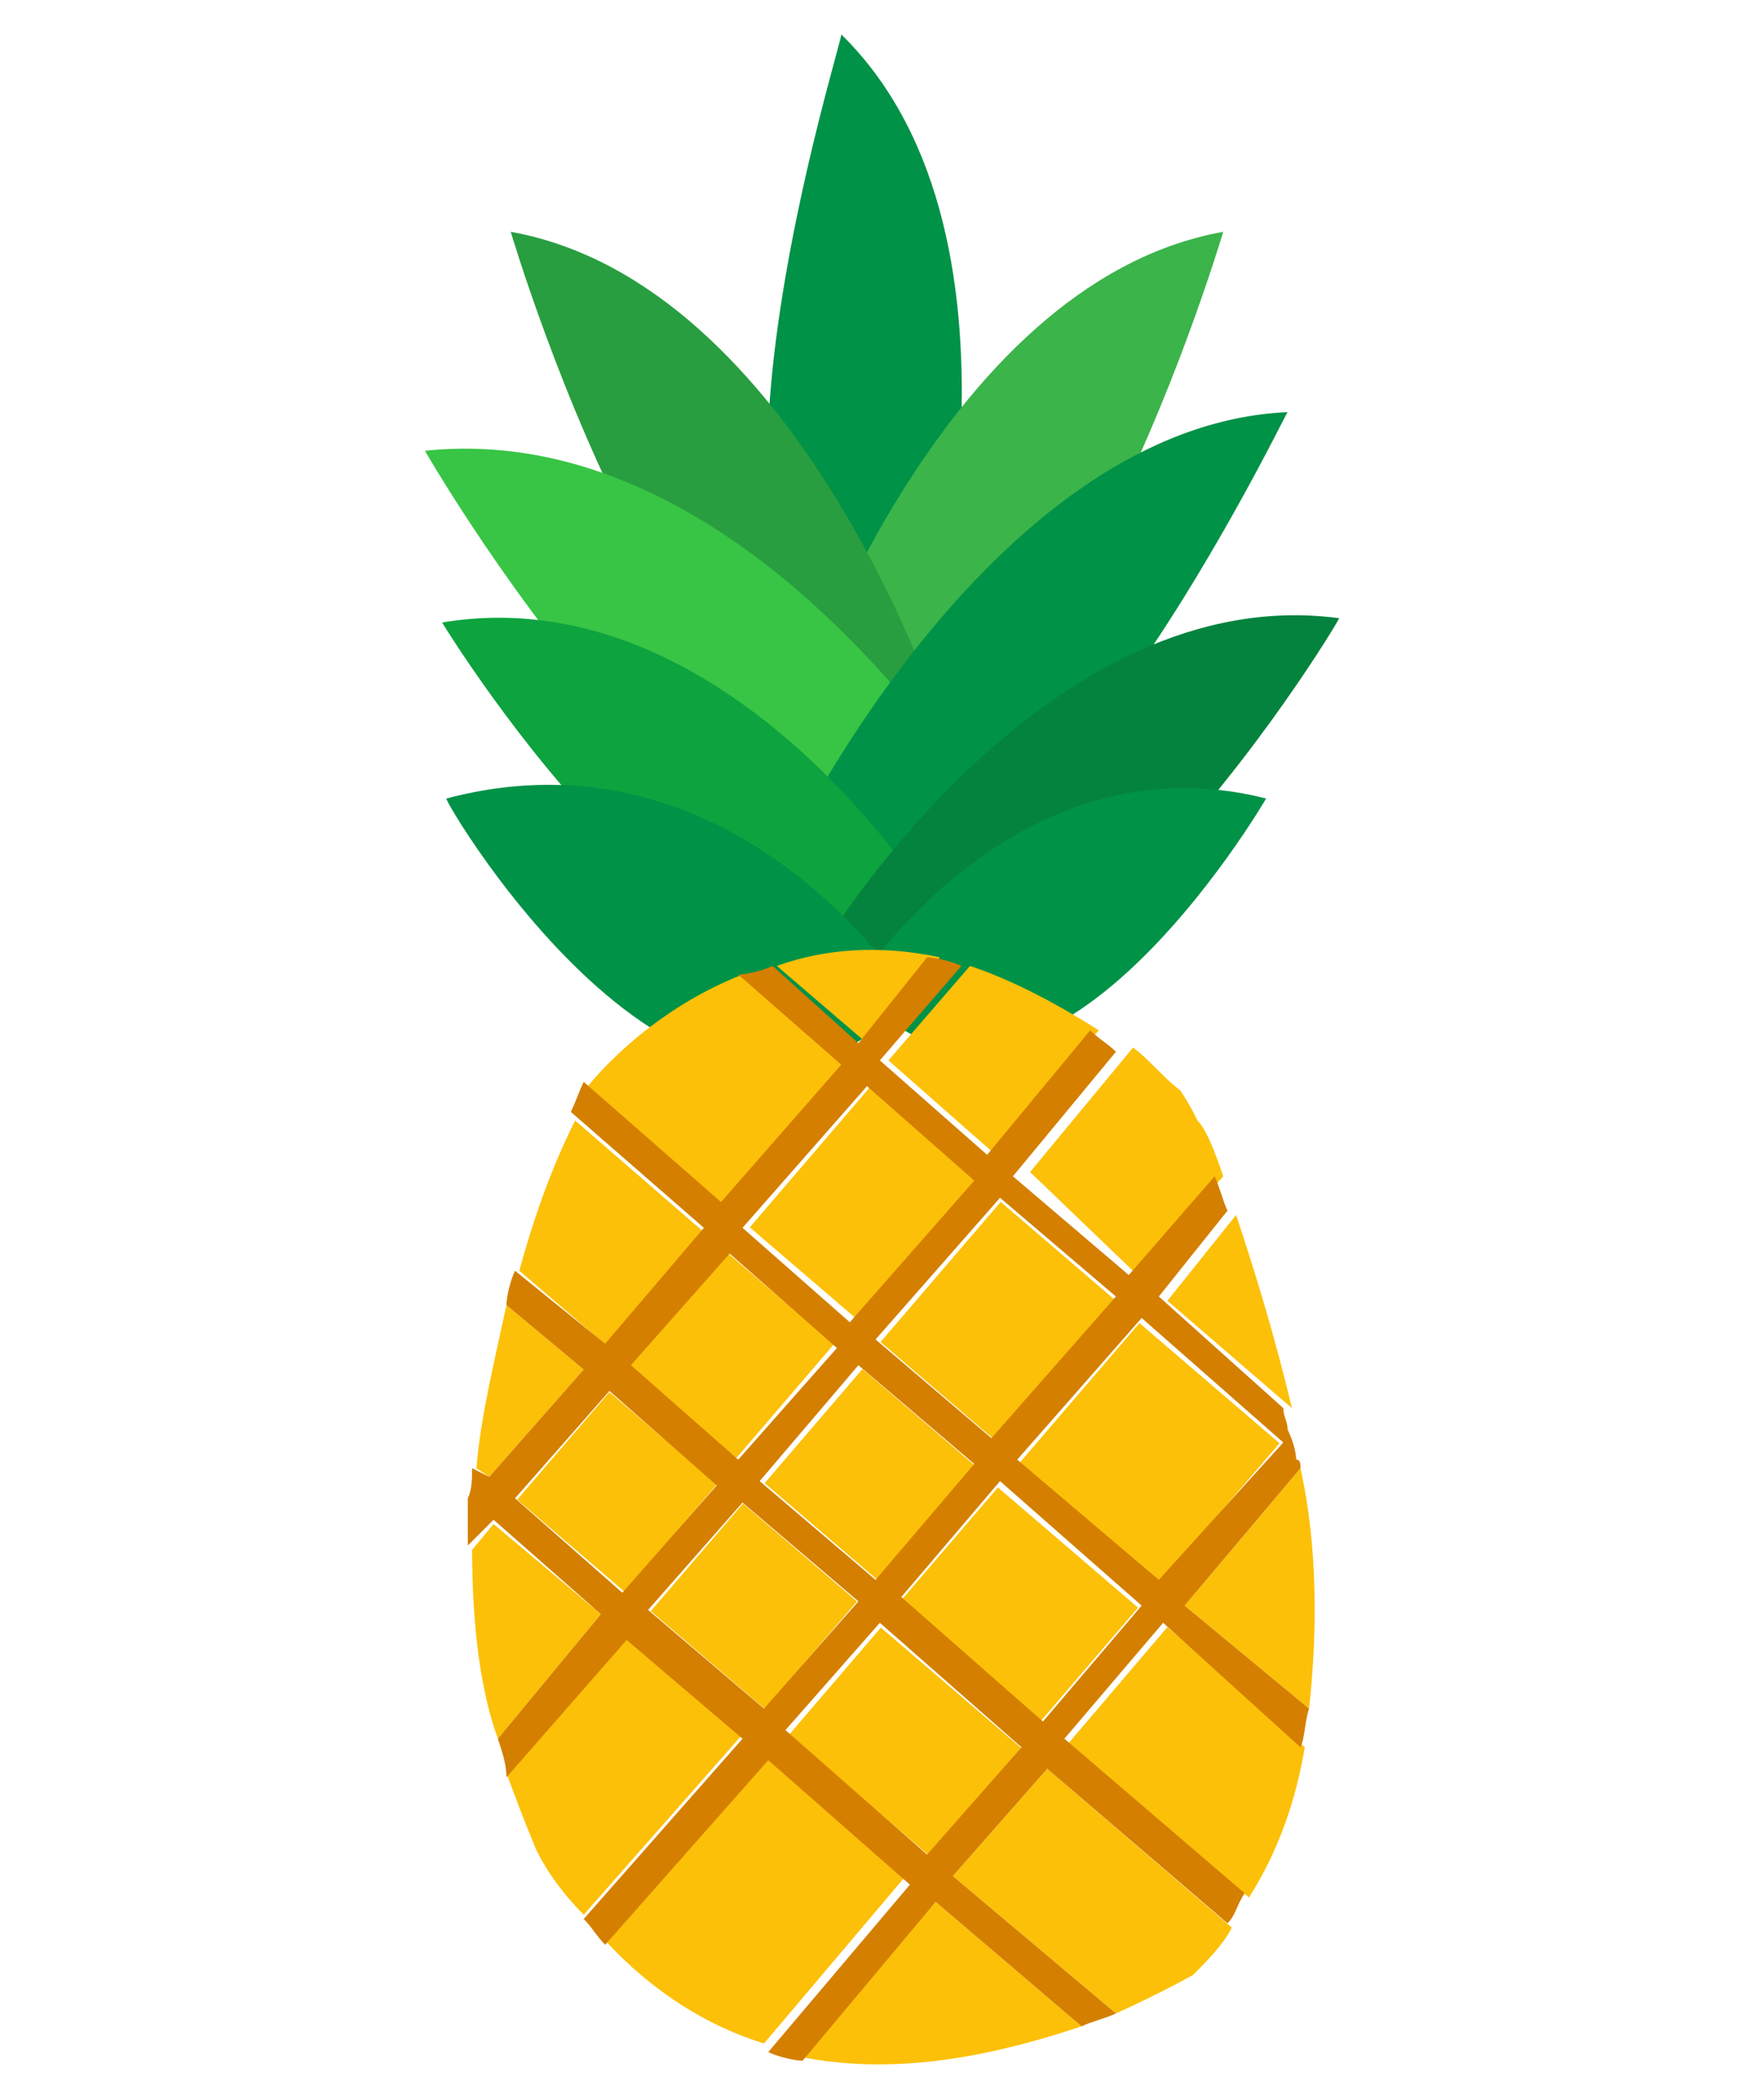 <?xml version="1.0" encoding="utf-8"?>
<!-- Generator: Adobe Illustrator 22.1.0, SVG Export Plug-In . SVG Version: 6.00 Build 0)  -->
<svg version="1.1" id="Layer_1" xmlns="http://www.w3.org/2000/svg" xmlns:xlink="http://www.w3.org/1999/xlink" x="0px" y="0px"
	 viewBox="0 0 41.1 48.9" style="enable-background:new 0 0 41.1 48.9;" xml:space="preserve">
<style type="text/css">
	.st0{fill:#009247;}
	.st1{fill:#3BB44A;}
	.st2{fill:#289E40;}
	.st3{fill:#38C545;}
	.st4{fill:#0DA33F;}
	.st5{fill:#04833E;}
	.st6{fill:#FCC008;}
	.st7{fill:#D47F00;}
</style>
<g>
	<g>
		<path class="st0" d="M21.5,15.8c0,0,3-10.2-1.9-15C19.7,0.8,14.6,16.6,21.5,15.8z"/>
		<path class="st1" d="M18.5,16.7c0,0,3.3-10.1,10-11.3C28.5,5.4,23.8,21.3,18.5,16.7z"/>
		<path class="st2" d="M21.9,16.7c0,0-3.3-10.1-10-11.3C11.9,5.4,16.6,21.3,21.9,16.7z"/>
		<path class="st3" d="M23,18.9c0,0-5.5-9.2-13.1-8.4C9.9,10.5,18.3,25.1,23,18.9z"/>
		<path class="st0" d="M18.5,19.5c0,0,4.7-9.6,11.5-9.9C30,9.5,22.8,24.7,18.5,19.5z"/>
		<path class="st4" d="M21.6,20.9c0,0-4.7-7.5-11.3-6.4C10.3,14.5,17.5,26.3,21.6,20.9z"/>
		<path class="st5" d="M19.4,21.7c0,0,5.1-8.2,11.8-7.3C31.2,14.5,23.4,27.3,19.4,21.7z"/>
		<path class="st0" d="M21.2,23.2c0,0-4-6.4-10.8-4.6C10.3,18.6,16.3,28.8,21.2,23.2z"/>
		<path class="st0" d="M19.9,23c0,0,3.7-5.9,9.6-4.4C29.5,18.6,24.1,27.9,19.9,23z"/>
	</g>
	<g>
		<path class="st6" d="M16.4,28.7l-3-2.6c-0.6,1.2-1,2.4-1.3,3.5l2.1,1.8L16.4,28.7z"/>
		<path class="st6" d="M19.7,24.8l-2.4-2.1c-2.3,0.9-3.6,2.6-3.6,2.6l0,0l3.2,2.8L19.7,24.8z"/>
		<path class="st6" d="M13.6,31.9l-1.8-1.5c-0.3,1.4-0.6,2.6-0.7,3.8l0.3,0.2L13.6,31.9z"/>
		<rect x="18" y="26.4" transform="matrix(0.651 -0.759 0.759 0.651 -14.286 25.064)" class="st6" width="4.3" height="3.3"/>
		<rect x="12.7" y="33.1" transform="matrix(0.651 -0.759 0.759 0.651 -21.34 23.023)" class="st6" width="3.3" height="3.3"/>
		
			<rect x="15.3" y="29.9" transform="matrix(0.651 -0.759 0.759 0.651 -18.008 23.968)" class="st6" width="3.5" height="3.3"/>
		<path class="st6" d="M21.9,22.3c-1.4-0.3-2.7-0.2-3.8,0.2l2.1,1.8L21.9,22.3z"/>
		<path class="st6" d="M30.1,32.8c-0.4-1.7-0.9-3.3-1.3-4.5l-1.6,2L30.1,32.8z"/>
		<rect x="22" y="35.2" transform="matrix(0.651 -0.759 0.759 0.651 -20.066 31.087)" class="st6" width="3.5" height="4.3"/>
		<path class="st6" d="M23.2,26.9l2.4-2.9c-1.1-0.7-2.1-1.2-3-1.5l-1.9,2.2L23.2,26.9z"/>
		
			<rect x="19.4" y="38.4" transform="matrix(0.651 -0.759 0.759 0.651 -23.399 30.143)" class="st6" width="3.3" height="4.3"/>
		<path class="st6" d="M30.3,34.2l-2.7,3.2l2.9,2.4C30.7,38,30.7,36,30.3,34.2z"/>
		<path class="st6" d="M22.2,43.7l3.8,3.2c1.1-0.5,1.8-0.9,1.8-0.9c0.3-0.3,0.7-0.7,0.9-1.1l-4.3-3.7L22.2,43.7z"/>
		<path class="st6" d="M17.9,40.9l-3.8,4.3c1.1,1.2,2.4,2,3.7,2.4l3.3-3.9L17.9,40.9z"/>
		<path class="st6" d="M18.6,47.9c2.4,0.5,4.8-0.1,6.6-0.7l-3.4-2.9L18.6,47.9z"/>
		<path class="st6" d="M11.5,35.5L11,36.1c0,1.8,0.2,3.3,0.6,4.4l2.4-2.9L11.5,35.5z"/>
		
			<rect x="24.6" y="31.7" transform="matrix(0.651 -0.759 0.759 0.651 -16.326 32.117)" class="st6" width="4.3" height="4.3"/>
		<path class="st6" d="M24.9,40.6l4.2,3.6c0.7-1.1,1.1-2.3,1.3-3.5l-3.2-2.8L24.9,40.6z"/>
		<path class="st6" d="M26.5,29.7l2-2.3c-0.2-0.6-0.4-1.1-0.6-1.3c-0.1-0.2-0.2-0.4-0.4-0.7c-0.4-0.3-0.7-0.7-1.1-1l-2.4,2.9
			L26.5,29.7z"/>
		<rect x="21.1" y="29" transform="matrix(0.651 -0.759 0.759 0.651 -15.231 28.396)" class="st6" width="4.3" height="3.5"/>
		
			<rect x="15.9" y="35.7" transform="matrix(0.651 -0.759 0.759 0.651 -22.285 26.356)" class="st6" width="3.3" height="3.5"/>
		
			<rect x="18.5" y="32.6" transform="matrix(0.651 -0.759 0.759 0.651 -18.971 27.366)" class="st6" width="3.5" height="3.5"/>
		<path class="st6" d="M14.6,38.1l-2.8,3.2c0.4,1.1,0.7,1.8,0.7,1.8c0.3,0.6,0.7,1.1,1.1,1.5l3.7-4.2L14.6,38.1z"/>
	</g>
	<path class="st7" d="M30.3,40.7c0.1-0.2,0.1-0.6,0.2-0.9l-2.9-2.4l2.7-3.2c0-0.1,0-0.2-0.1-0.2c0-0.2-0.1-0.5-0.2-0.7
		c0-0.2-0.1-0.3-0.1-0.5l-2.9-2.6l1.6-2c-0.1-0.2-0.2-0.6-0.3-0.8l-2,2.3l-2.7-2.3l2.4-2.9c-0.2-0.2-0.4-0.3-0.6-0.5l-2.4,2.9
		l-2.5-2.2l1.9-2.2c-0.2-0.1-0.6-0.2-0.8-0.2l-1.6,2l-2-1.8c-0.2,0.1-0.6,0.2-0.8,0.2l2.4,2.1L16.8,28l-3.2-2.8
		c-0.1,0.2-0.2,0.5-0.3,0.7l3.1,2.7l-2.3,2.7L12,29.6c-0.1,0.2-0.2,0.6-0.2,0.8l1.8,1.5l-2.2,2.5L11,34.2c0,0.2,0,0.5-0.1,0.7
		c0,0.1,0,0.2,0,0.2c0,0.3,0,0.7,0,0.9l0.6-0.6l2.5,2.2l-2.4,2.9c0.1,0.3,0.2,0.6,0.2,0.9l2.8-3.2l2.7,2.3l-3.7,4.2
		c0.2,0.2,0.3,0.4,0.5,0.6l3.8-4.3l3.3,2.9l-3.3,3.9c0.2,0.1,0.6,0.2,0.8,0.2l3.1-3.7l3.4,2.9c0.2-0.1,0.6-0.2,0.8-0.3l-3.8-3.2
		l2.2-2.5l4.2,3.6c0.2-0.2,0.2-0.4,0.4-0.7l-4.2-3.6l2.3-2.7L30.3,40.7z M23.3,27.9l2.7,2.3l-2.9,3.3l-2.7-2.3L23.3,27.9z
		 M22.7,34.1l-2.3,2.7l-2.7-2.3l2.3-2.7L22.7,34.1z M20.2,25.3l2.5,2.2l-2.9,3.3l-2.5-2.2L20.2,25.3z M17,29.2l2.5,2.2L17.2,34
		l-2.5-2.2L17,29.2z M14.5,37.1L12,34.9l2.2-2.5l2.5,2.2L14.5,37.1z M17.8,39.8l-2.7-2.3l2.2-2.5l2.7,2.3L17.8,39.8z M21.6,43.2
		l-3.3-2.9l2.2-2.5l3.3,2.9L21.6,43.2z M24.3,40.1L21,37.2l2.3-2.7l3.3,2.9L24.3,40.1z M23.7,34l2.9-3.3l3.3,2.9L27,36.8L23.7,34z"
		/>
</g>
</svg>
